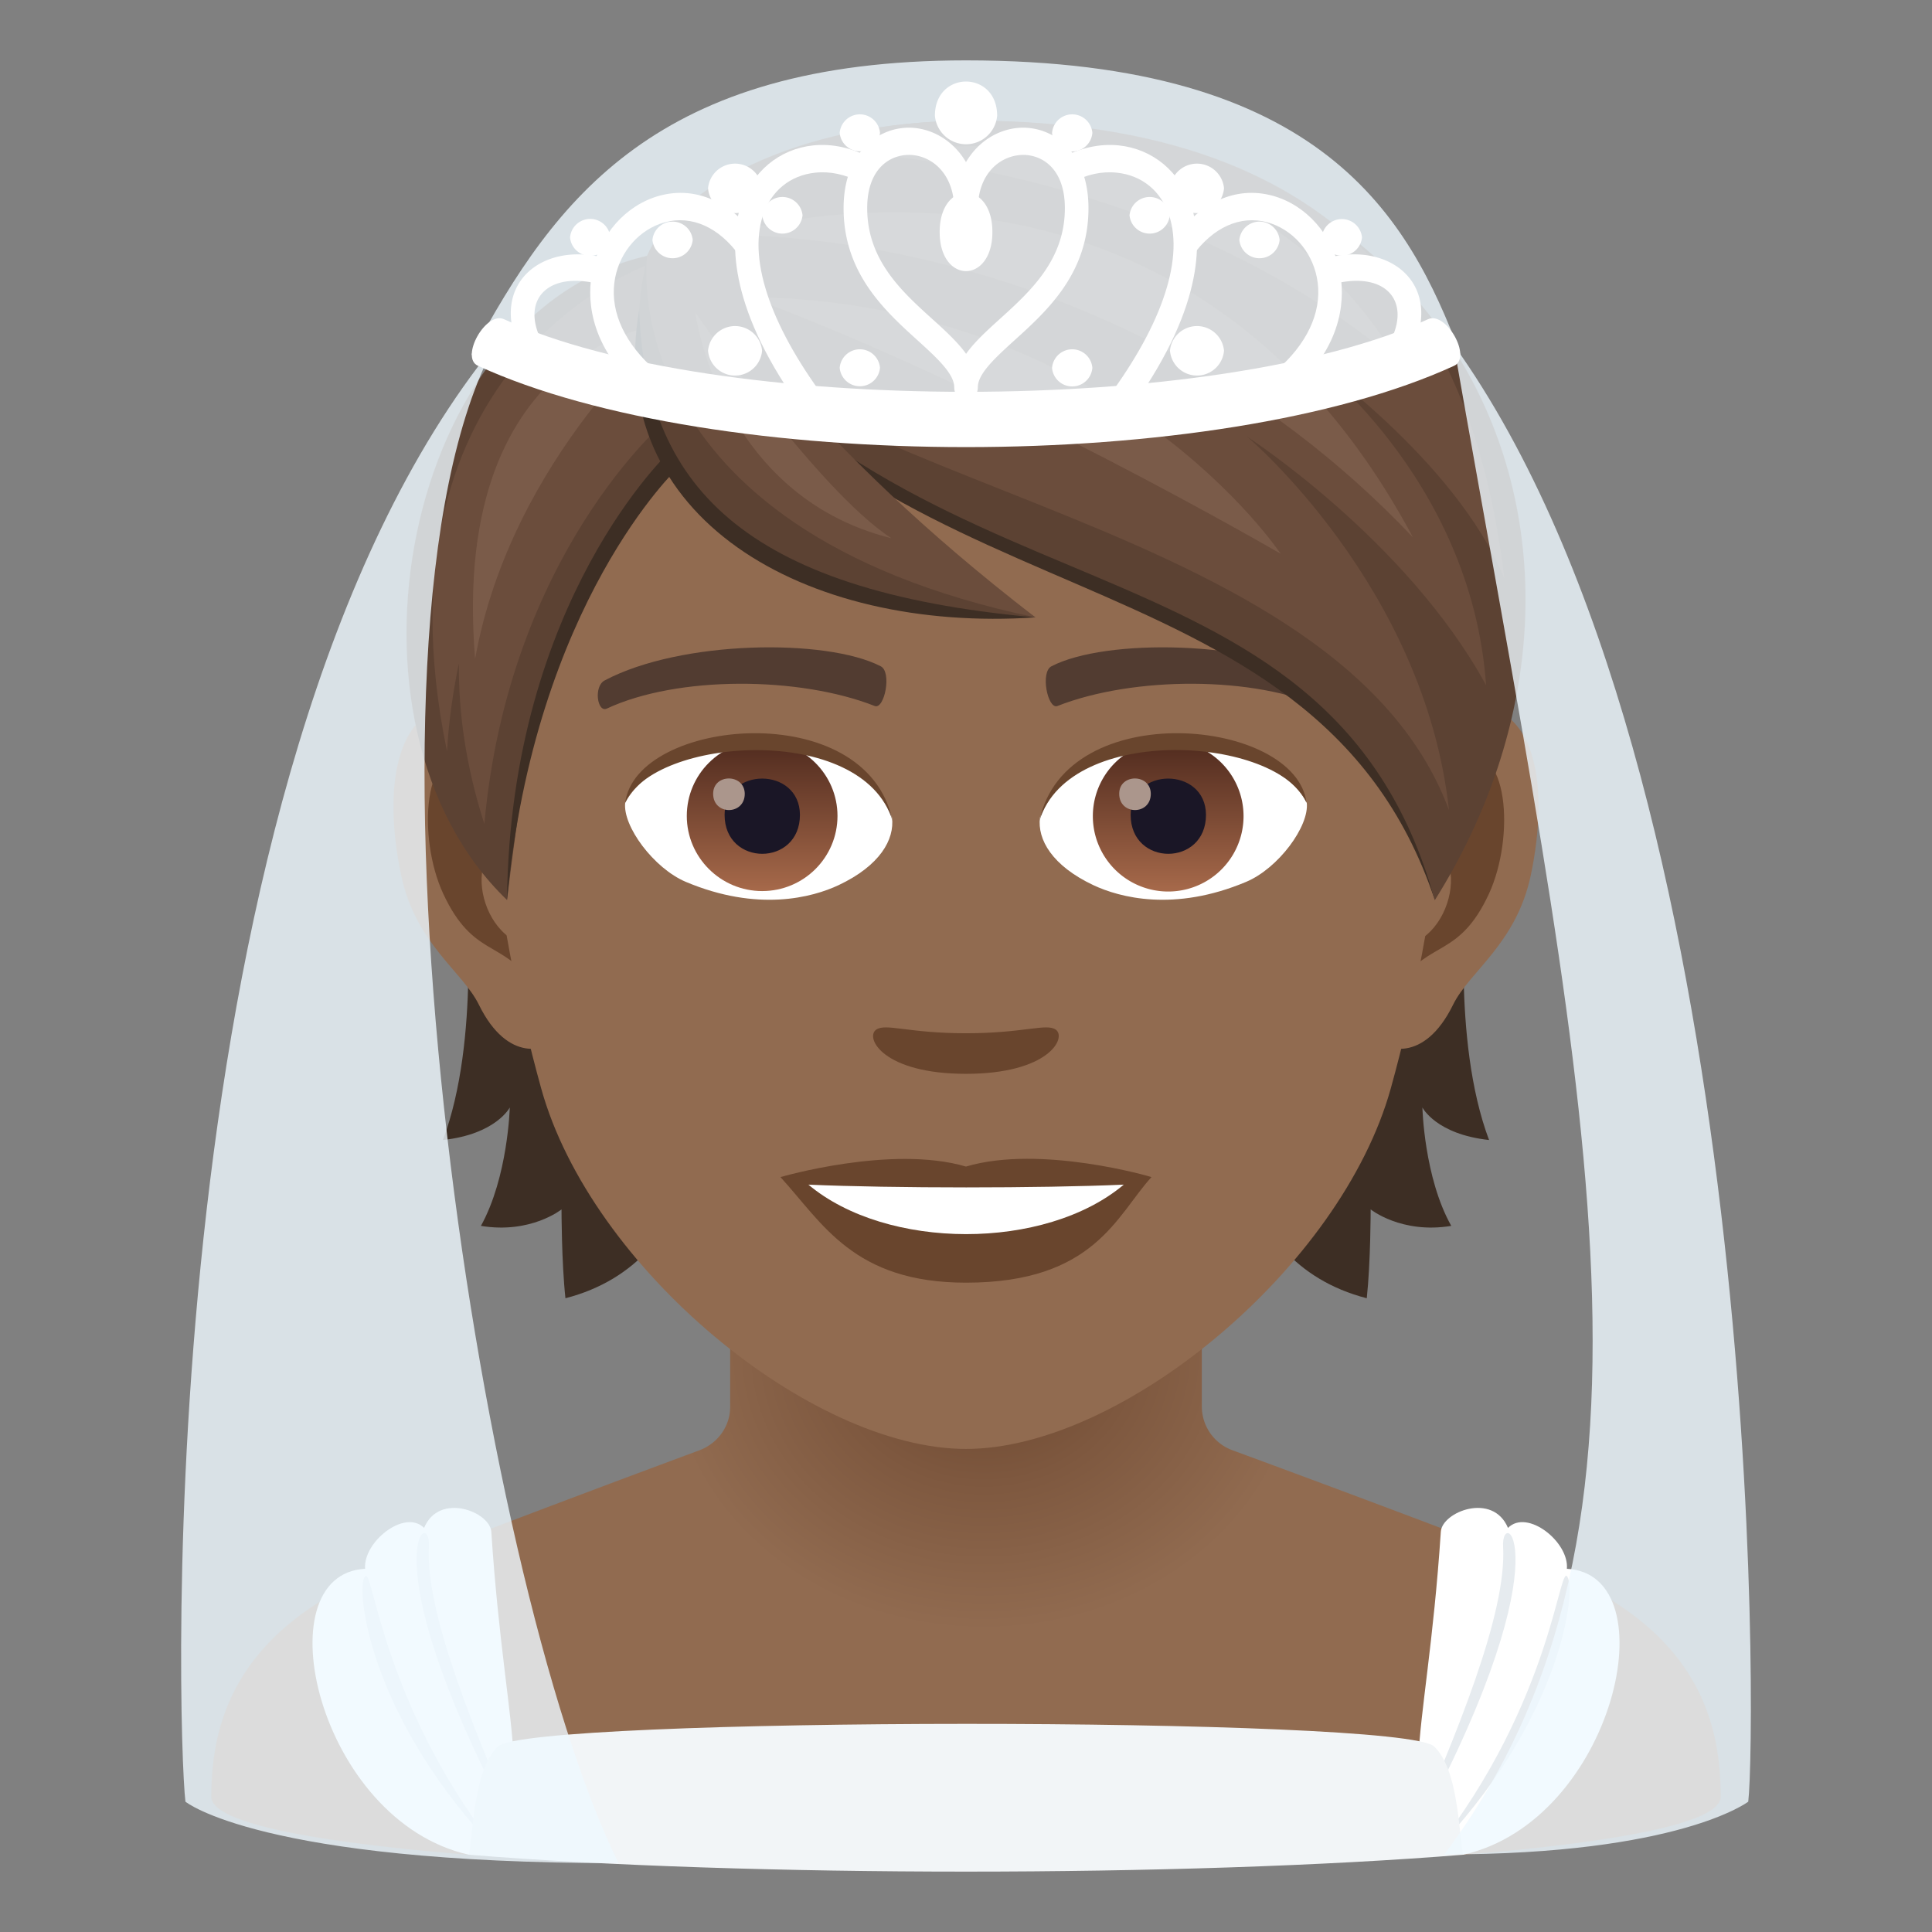 <svg xmlns="http://www.w3.org/2000/svg" xml:space="preserve" style="enable-background:new 0 0 64 64" viewBox="0 0 64 64"><rect x="0" y="0" width="64" height="64" fill="#808080" stroke="none"/><radialGradient id="a" cx="89.209" cy="44.876" r="10.102" gradientTransform="matrix(1.042 0 0 .906 -60.356 4.206)" gradientUnits="userSpaceOnUse"><stop offset="0" style="stop-color:#69452d"/><stop offset=".465" style="stop-color:#7e583f"/><stop offset="1" style="stop-color:#916b50"/></radialGradient><path d="M52.626 52.576c-1.233-.65-11.787-4.53-11.787-4.53a1.545 1.545 0 0 1-1.027-1.438v-2.732H24.187v2.732c0 .637-.408 1.209-1.026 1.438 0 0-10.488 3.884-11.73 4.532C7.807 54.47 7 57.068 7 59.523c0 .867 3.45 1.507 8.535 1.918h32.931C53.55 61.03 57 60.391 57 59.523c0-2.452-.76-5.047-4.374-6.947z" style="fill:url(#a)"/><path d="M12.095 51.968c-.076-.887 1.317-1.997 1.953-1.354.5-1.197 2.184-.533 2.227.127.478 7.293 1.75 9.249-.74 10.7-5.005-1.119-6.858-9.296-3.44-9.473z" style="fill:#fff"/><path d="M14.208 51.237c-.123 2.191 1.502 6.143 3.22 10.08-5.428-9.814-3.136-11.53-3.22-10.08zm-2.15 1.041c-.251.645.327 4.836 4.482 9.117-4.058-5.127-4.188-9.867-4.482-9.117z" style="fill:#e6ebef"/><path d="M51.905 51.968c.078-.887-1.315-1.997-1.951-1.354-.502-1.197-2.184-.533-2.225.127-.48 7.293-1.754 9.249.737 10.7 5.007-1.119 6.858-9.296 3.439-9.473z" style="fill:#fff"/><path d="M49.792 51.237c.125 2.191-1.5 6.143-3.22 10.08 5.43-9.814 3.138-11.53 3.22-10.08zm2.152 1.041c.25.645-.33 4.836-4.483 9.117 4.058-5.127 4.19-9.867 4.483-9.117z" style="fill:#e6ebef"/><path d="M16.494 57.854c-.78.735-.804 2.665-.96 3.587 9.196.745 23.738.745 32.932 0-.155-.922-.18-2.852-.96-3.588-1.066-1.004-29.96-.99-31.012.001z" style="fill:#f2f5f7"/><path d="M15.415 29.525s.508 4.924-.743 8.239c1.76-.19 2.215-1.077 2.215-1.077s-.06 2.306-.956 3.922c1.654.273 2.67-.546 2.67-.546s0 1.745.13 2.943c4.817-1.244 4.529-6.85 4.529-6.85l-7.845-6.63zm33.912 8.239c-1.252-3.323-.743-8.239-.743-8.239l-7.837 6.63s-.289 5.607 4.529 6.851c.129-1.198.129-2.943.129-2.943s1.016.819 2.67.546c-.903-1.608-.956-3.922-.956-3.922s.448.887 2.208 1.077z" style="fill:#3d2e24"/><path d="M48.41 23.388c-2.542.311-4.378 8.815-2.778 11.06.22.312 1.533.813 2.504-1.167.539-1.1 2.086-2.01 2.572-4.28.614-2.897.235-5.916-2.299-5.613zm-32.82 0c2.541.311 4.377 8.815 2.776 11.06-.22.312-1.532.813-2.503-1.167-.539-1.1-2.087-2.01-2.572-4.28-.615-2.897-.228-5.916 2.298-5.613z" style="fill:#916b50"/><path d="M48.34 25.02c-.66.212-1.388 1.22-1.774 2.897 2.313-.5 1.737 3.36-.273 3.437.015.387.045.789.09 1.206.972-1.411 1.958-.842 2.937-2.944.872-1.889.667-5.113-.98-4.597zm-30.907 2.89c-.395-1.677-1.115-2.686-1.775-2.89-1.639-.517-1.851 2.708-.971 4.596.978 2.094 1.965 1.533 2.936 2.944.045-.425.076-.82.09-1.214-1.995-.091-2.564-3.9-.28-3.436z" style="fill:#69452d"/><path d="M32 7.032c-11.009 0-16.312 8.967-15.652 20.49.137 2.314.782 5.66 1.578 8.528 1.647 5.955 8.93 11.948 14.073 11.948 5.144 0 12.42-5.993 14.074-11.948.796-2.868 1.44-6.206 1.578-8.527.66-11.524-4.644-20.49-15.652-20.49z" style="fill:#916b50"/><path d="M43.963 22.538c-2.518-1.335-7.336-1.395-9.126-.47-.387.182-.13 1.441.19 1.32 2.503-.986 6.539-1.009 8.876.084.31.151.44-.744.06-.934zm-23.928 0c2.519-1.335 7.336-1.395 9.134-.47.387.182.13 1.441-.19 1.32-2.503-.986-6.531-1.009-8.875.084-.32.151-.448-.744-.069-.934z" style="fill:#523c31"/><path d="M34.973 34.108c-.31-.22-1.054.12-2.974.12s-2.655-.34-2.974-.12c-.379.265.22 1.464 2.974 1.464 2.747 0 3.346-1.199 2.974-1.465zM32 38.644c-2.474-.728-6.146.349-6.146.349 1.396 1.525 2.42 3.497 6.145 3.497 4.264 0 4.992-2.238 6.145-3.497 0-.008-3.672-1.085-6.145-.349z" style="fill:#69452d"/><path d="M26.78 39.243c2.594 2.178 7.837 2.193 10.446 0-2.769.122-7.662.122-10.446 0zm2.769-12.16c.09.728-.402 1.593-1.768 2.238-.872.41-2.678.895-5.06-.107-1.062-.447-2.102-1.85-2.01-2.625 1.29-2.427 7.632-2.784 8.838.494z" style="fill:#fff"/><linearGradient id="b" x1="-1210.487" x2="-1210.487" y1="172.397" y2="171.638" gradientTransform="translate(7978.266 -1103.139) scale(6.57)" gradientUnits="userSpaceOnUse"><stop offset="0" style="stop-color:#a6694a"/><stop offset="1" style="stop-color:#4f2a1e"/></linearGradient><path d="M25.247 24.541c1.373 0 2.496 1.115 2.496 2.488s-1.115 2.489-2.496 2.489c-1.373 0-2.496-1.115-2.496-2.489s1.115-2.488 2.496-2.488z" style="fill:url(#b)"/><path d="M24.003 26.992c0 1.722 2.496 1.722 2.496 0-.008-1.601-2.496-1.601-2.496 0z" style="fill:#1a1626"/><path d="M23.624 26.294c0 .72 1.047.72 1.047 0-.008-.675-1.047-.675-1.047 0z" style="fill:#ab968c"/><path d="M29.564 27.181c-1.009-3.254-7.913-2.769-8.854-.584.35-2.807 7.99-3.543 8.854.584z" style="fill:#69452d"/><path d="M34.45 27.083c-.091.728.402 1.593 1.767 2.238.873.41 2.679.895 5.06-.107 1.07-.447 2.102-1.85 2.011-2.625-1.29-2.427-7.632-2.784-8.838.494z" style="fill:#fff"/><linearGradient id="c" x1="-1211.138" x2="-1211.138" y1="172.397" y2="171.638" gradientTransform="translate(7995.996 -1103.139) scale(6.57)" gradientUnits="userSpaceOnUse"><stop offset="0" style="stop-color:#a6694a"/><stop offset="1" style="stop-color:#4f2a1e"/></linearGradient><path d="M38.698 24.541a2.496 2.496 0 1 1 0 4.992 2.496 2.496 0 0 1 0-4.992z" style="fill:url(#c)"/><path d="M37.454 26.992c0 1.722 2.496 1.722 2.496 0-.008-1.601-2.496-1.601-2.496 0z" style="fill:#1a1626"/><path d="M37.075 26.294c0 .72 1.047.72 1.047 0-.008-.675-1.047-.675-1.047 0z" style="fill:#ab968c"/><path d="M34.435 27.181c1.009-3.247 7.905-2.784 8.846-.584-.342-2.807-7.982-3.543-8.846.584z" style="fill:#69452d"/><path d="M21.628 8.754c5.766 5.5 22.927 8.945 25.901 21.06-4.059-12.161-18.982-8.747-25.9-21.06z" style="fill:#3d2e24"/><path d="M32.166 3.998c-6.699 0-10.044 3.034-10.727 4.476 8.353 12.752 22.51 8.436 26.09 21.347 7.2-11.463 1.221-25.823-15.363-25.823z" style="fill:#5c4233"/><path d="M32.166 3.998c-5.966 0-9.898 2.422-10.727 4.476 2.889 7.782 22.718 8.019 26.56 18.36-.81-7.422-6.689-12.371-6.689-12.371s5.289 3.416 7.919 8.236c-.49-6.922-5.948-10.908-5.948-10.908s4.921 3.416 6.547 7.353c-.962-7.981-4.795-15.146-17.662-15.146z" style="fill:#6b4d3c"/><path d="M46.32 11.996c-5.534-9.32-17.417-6.863-17.417-6.863s9.889.513 17.417 6.863z" style="fill:#7a5b49"/><path d="M46.804 17.798C38.858 2.926 24.003 7.794 24.003 7.794s12.85-.494 22.8 10.004z" style="fill:#7a5b49"/><path d="M24.842 9.842c8.186 3.034 17.582 8.502 17.582 8.502S36.869 10 24.842 9.842z" style="fill:#7a5b49"/><path d="M21.439 8.474c-8.095 1.85-10.705 15.513-4.643 21.34.75-6.213 1.48-10.204 5.606-14.407 0 0 .243-3.694-.963-6.933z" style="fill:#5c4233"/><path d="M22.213 14.93s-5.319 4.93-5.417 14.884c.91-9.862 5.66-14.316 5.66-14.316l-.243-.568z" style="fill:#3d2e24"/><path d="M21.522 8.754s-9.392 3.21-6.714 16.136c.06-1.042.204-2.006.394-2.914-.017 1.614.223 3.384.843 5.319.812-8.982 6.024-13.367 6.024-13.367l-.547-5.174z" style="fill:#6b4d3c"/><path d="M15.739 21.826c1.2-6.713 6.53-11.14 6.53-11.14s-7.41.49-6.53 11.14z" style="fill:#7a5b49"/><path d="M21.439 8.474c-2.208 10.013 8.375 11.978 12.86 11.978-8.058-5.583-12.86-11.978-12.86-11.978z" style="fill:#5c4233"/><path d="M21.173 10.256c.213 5.736 3.338 9.316 13.125 10.196-7.655.516-14.3-3.307-13.125-10.196z" style="fill:#3d2e24"/><path d="M21.439 8.474s-1.226 9.018 12.86 11.978c-7.763-5.989-9.167-9.448-12.86-11.978z" style="fill:#6b4d3c"/><path d="M29.527 17.83c-2.484-1.622-6.493-7.473-6.493-7.473s.784 6.045 6.493 7.473z" style="fill:#7a5b49"/><path d="M16.397 11.425C4.866 25.621 5.877 57.53 6.143 59.683c0 0 2.476 2.036 14.346 2.036-4.675-9.46-9.376-40.529-4.092-50.294zm31.76 0c10.34 14.428 10.02 46.104 9.756 48.258 0 0-2.274 1.747-10.068 1.747 8.2-10.953 4.587-25.632.312-50.005z" style="opacity:.8;fill:#eff9ff"/><path d="M32.001 2C21.76 2 18.396 6.57 15.63 11.72c-.211.394 9.15 2.633 16.372 2.633 7.222 0 16.532-2.21 16.372-2.632C46.667 7.214 43.85 2 32.001 2z" style="opacity:.8;fill:#eff9ff"/><path d="M15.832 12.117c-.601-.275.263-1.82.866-1.542 6.996 3.212 23.636 3.2 30.606 0 .603-.277 1.467 1.267.866 1.542-7.824 3.592-24.514 3.592-32.338 0z" style="fill:#fff"/><path d="M33.894 4.23c1.042 0 2.163.835 2.163 2.666 0 2.158-1.364 3.394-2.46 4.385-.619.564-1.205 1.095-1.205 1.546 0 .252-.175.45-.39.45-.218 0-.392-.198-.392-.45 0-.45-.586-.982-1.206-1.546-1.094-.99-2.459-2.227-2.459-4.385 0-1.833 1.121-2.666 2.163-2.666.713 0 1.453.393 1.891 1.14.108-.181.224-.33.334-.446.415-.44.982-.694 1.561-.694zM31.61 6.936c0-1.183-.754-1.805-1.502-1.805-.636 0-1.381.463-1.381 1.765 0 1.718 1.145 2.758 2.158 3.673.437.395.838.763 1.118 1.152.276-.389.678-.757 1.114-1.151 1.011-.916 2.158-1.956 2.158-3.674 0-1.302-.745-1.765-1.381-1.765a1.43 1.43 0 0 0-1.033.457c-.307.327-.469.794-.469 1.348 0 .25-.175.452-.39.452-.218 0-.392-.202-.392-.452z" style="fill:#fff"/><path d="M33.032 3.834a1.035 1.035 0 0 1-2.062 0c0-1.51 2.062-1.51 2.062 0zm-.158 3.853c0 1.725-1.746 1.725-1.746 0 0-1.732 1.746-1.732 1.746 0zM34.85 4.4a.67.67 0 0 0 1.336 0 .67.67 0 0 0-1.335 0zm11.926 7.214c1.057-2.248-.8-3.675-2.926-3.034l.149.875c1.79-.538 2.739.42 2.097 1.766l.68.393z" style="fill:#fff"/><path d="M36.992 5.72c.838.086 1.472.607 1.74 1.426.499 1.522-.313 3.782-2.209 6.259h1.034c2.385-3.367 2.245-5.538 1.908-6.58-.374-1.138-1.272-1.889-2.406-2.009-.653-.066-1.31.094-1.916.424.133.26.263.52.39.783.466-.24.964-.356 1.459-.303z" style="fill:#fff"/><path d="M42.95 12.816c1.607-1.515 1.588-3.044 1.433-3.82-.241-1.222-1.11-2.201-2.217-2.51l-.031-.008c-1.186-.313-2.364.207-3.236 1.426l.6.576c.686-.955 1.59-1.359 2.488-1.115.82.229 1.46.944 1.636 1.828.196.989-.218 2.026-1.164 2.921l.491.702z" style="fill:#fff"/><path d="M43.784 7.864a.67.67 0 0 0 1.334 0 .67.67 0 0 0-1.334 0zm-5.027-1.629a.898.898 0 0 0 1.79 0 .899.899 0 0 0-1.79 0zM29.151 4.4a.67.67 0 0 1-1.335 0 .67.67 0 0 1 1.335 0zm5.699 7.783a.67.67 0 0 0 1.336 0 .67.67 0 0 0-1.335 0zm-5.699 0a.67.67 0 0 1-1.335 0 .67.67 0 0 1 1.335 0zm-11.925-.569c-1.057-2.248.8-3.675 2.926-3.034l-.148.875c-1.79-.538-2.74.42-2.098 1.766l-.68.393z" style="fill:#fff"/><path d="M27.01 5.72c-.837.086-1.472.607-1.74 1.426-.498 1.522.313 3.782 2.209 6.259h-1.034c-2.384-3.367-2.245-5.538-1.908-6.58.374-1.138 1.272-1.889 2.406-2.009.653-.066 1.31.094 1.916.424-.132.26-.263.52-.39.783-.466-.24-.964-.356-1.459-.303z" style="fill:#fff"/><path d="M21.052 12.816c-1.607-1.515-1.588-3.044-1.433-3.82.241-1.222 1.11-2.201 2.217-2.51l.031-.008c1.186-.313 2.364.207 3.236 1.426l-.6.576c-.686-.955-1.59-1.359-2.488-1.115-.82.229-1.46.944-1.636 1.828-.196.989.218 2.026 1.164 2.921l-.491.702z" style="fill:#fff"/><path d="M20.219 7.864a.67.67 0 0 1-1.335 0 .67.67 0 0 1 1.335 0zm20.836.084a.67.67 0 0 0 1.334 0 .67.67 0 0 0-1.334 0zm-18.108 0a.67.67 0 0 1-1.334 0 .67.67 0 0 1 1.334 0zm14.47-.816a.67.67 0 0 0 1.334 0 .67.67 0 0 0-1.334 0zm-10.832 0a.67.67 0 0 1-1.334 0 .67.67 0 0 1 1.334 0zm-1.34-.897a.898.898 0 0 1-1.79 0 .899.899 0 0 1 1.79 0zm13.512 5.381a.898.898 0 0 0 1.79 0 .899.899 0 0 0-1.79 0zm-13.512 0a.898.898 0 0 1-1.79 0 .899.899 0 0 1 1.79 0z" style="fill:#fff"/></svg>
